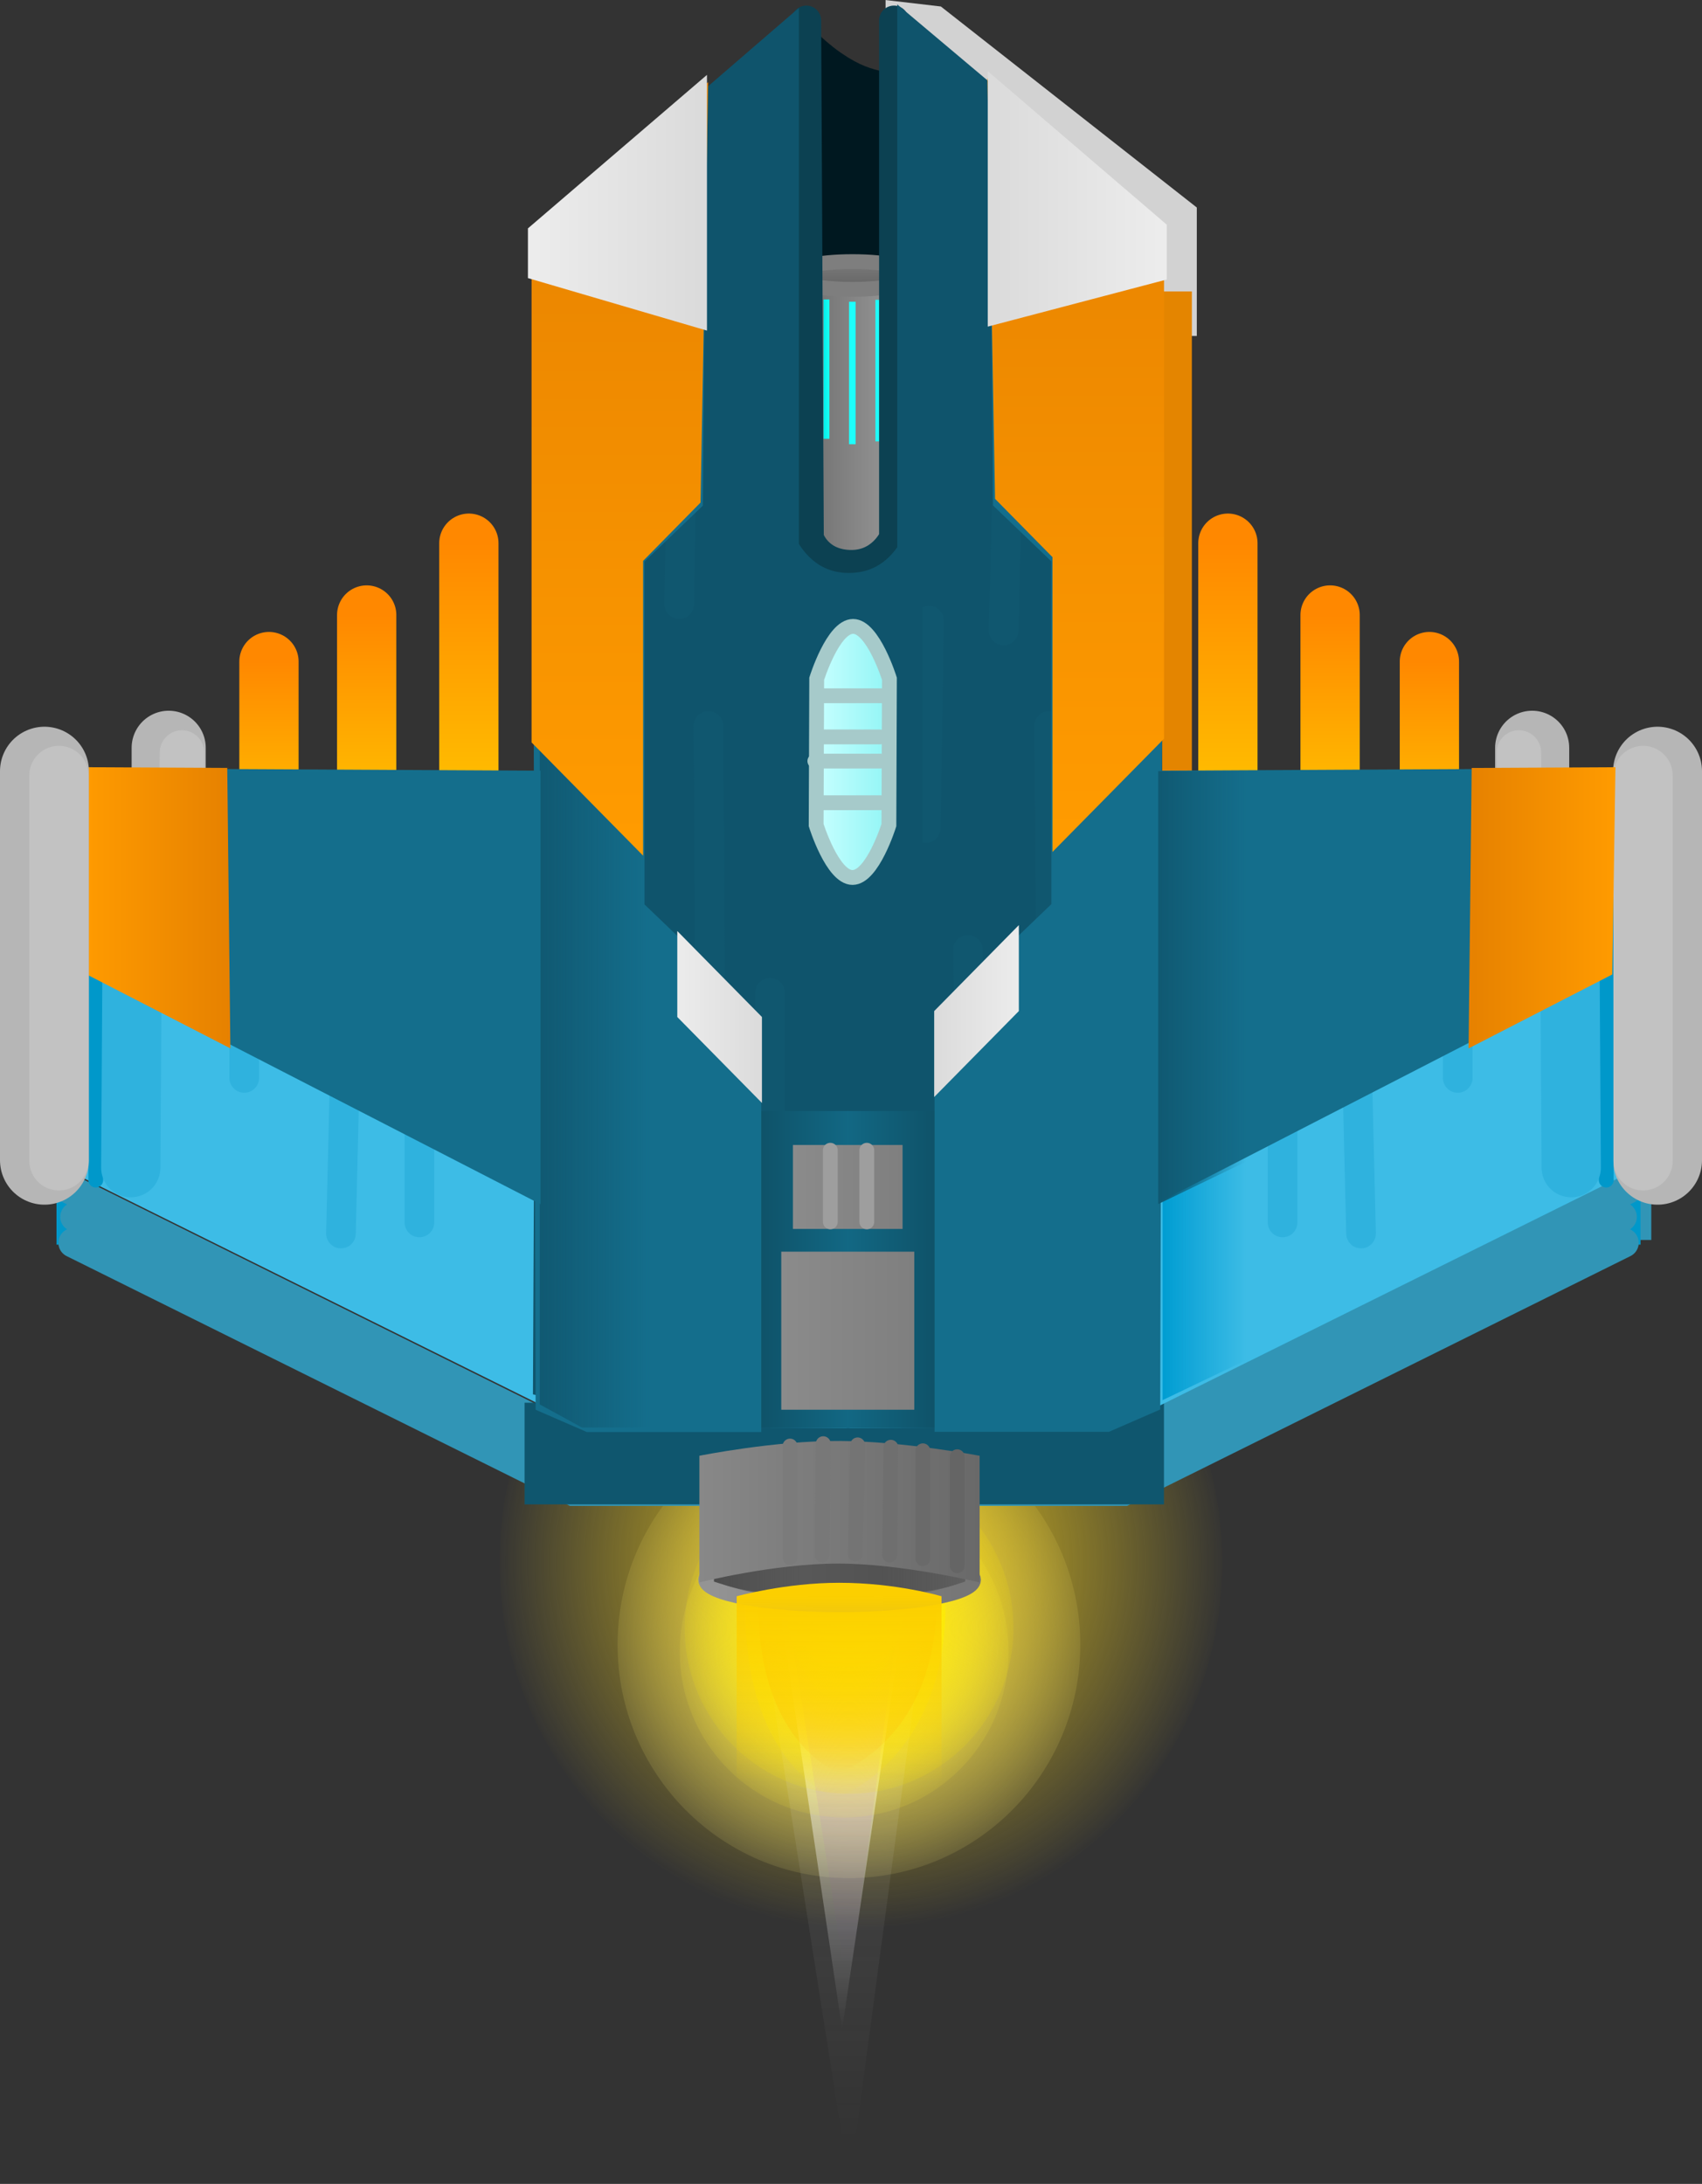 <svg version="1.1" xmlns="http://www.w3.org/2000/svg" xmlns:xlink="http://www.w3.org/1999/xlink" width="57.421" height="73.679" viewBox="0,0,57.421,73.679"><rect x="0" y="0" width="57.421" height="73.679" fill="#333333" stroke="none"/><defs><radialGradient cx="240.014" cy="208.211" r="8.898" gradientUnits="userSpaceOnUse" id="color-1"><stop offset="0" stop-color="#fff696"/><stop offset="1" stop-color="#fff696" stop-opacity="0"/></radialGradient><radialGradient cx="240.418" cy="205.428" r="12.355" gradientUnits="userSpaceOnUse" id="color-2"><stop offset="0" stop-color="#fcd81d"/><stop offset="1" stop-color="#fcd81d" stop-opacity="0"/></radialGradient><linearGradient x1="239.784" y1="204.322" x2="239.784" y2="221.186" gradientUnits="userSpaceOnUse" id="color-3"><stop offset="0" stop-color="#ffffff"/><stop offset="1" stop-color="#ffffff" stop-opacity="0"/></linearGradient><radialGradient cx="239.854" cy="208.445" r="6.322" gradientUnits="userSpaceOnUse" id="color-4"><stop offset="0" stop-color="#ffee35"/><stop offset="1" stop-color="#ffee35" stop-opacity="0"/></radialGradient><linearGradient x1="239.194" y1="125" x2="239.194" y2="219.026" gradientUnits="userSpaceOnUse" id="color-5"><stop offset="0" stop-color="#a300f2"/><stop offset="1" stop-color="#a300f2" stop-opacity="0"/></linearGradient><linearGradient x1="238.956" y1="96.982" x2="238.956" y2="225.002" gradientUnits="userSpaceOnUse" id="color-6"><stop offset="0" stop-color="#f1f1f1"/><stop offset="1" stop-color="#f1f1f1" stop-opacity="0"/></linearGradient><linearGradient x1="239.964" y1="204.618" x2="239.964" y2="212.526" gradientUnits="userSpaceOnUse" id="color-7"><stop offset="0" stop-color="#ff4f00"/><stop offset="1" stop-color="#ff4f00" stop-opacity="0"/></linearGradient><linearGradient x1="239.896" y1="204.865" x2="239.896" y2="210.211" gradientUnits="userSpaceOnUse" id="color-8"><stop offset="0" stop-color="#ffd400"/><stop offset="1" stop-color="#ffd400" stop-opacity="0"/></linearGradient><linearGradient x1="239.894" y1="204.507" x2="239.894" y2="213.389" gradientUnits="userSpaceOnUse" id="color-9"><stop offset="0" stop-color="#ffee00"/><stop offset="1" stop-color="#ffee00" stop-opacity="0"/></linearGradient><linearGradient x1="239.821" y1="204.434" x2="239.821" y2="208.321" gradientUnits="userSpaceOnUse" id="color-10"><stop offset="0" stop-color="#ffee00"/><stop offset="1" stop-color="#ffee00" stop-opacity="0"/></linearGradient><linearGradient x1="241.864" y1="204.507" x2="241.864" y2="208.394" gradientUnits="userSpaceOnUse" id="color-11"><stop offset="0" stop-color="#ffee00"/><stop offset="1" stop-color="#ffee00" stop-opacity="0"/></linearGradient><linearGradient x1="237.779" y1="204.507" x2="237.779" y2="208.394" gradientUnits="userSpaceOnUse" id="color-12"><stop offset="0" stop-color="#ffee00"/><stop offset="1" stop-color="#ffee00" stop-opacity="0"/></linearGradient><radialGradient cx="240.018" cy="207.643" r="6.322" gradientUnits="userSpaceOnUse" id="color-13"><stop offset="0" stop-color="#feea00"/><stop offset="1" stop-color="#feea00" stop-opacity="0"/></radialGradient><linearGradient x1="235.182" y1="206.021" x2="244.216" y2="206.021" gradientUnits="userSpaceOnUse" id="color-14"><stop offset="0" stop-color="#5f5f5f"/><stop offset="1" stop-color="#4c4c4c"/></linearGradient><linearGradient x1="235.182" y1="206.021" x2="244.216" y2="206.021" gradientUnits="userSpaceOnUse" id="color-15"><stop offset="0" stop-color="#949494"/><stop offset="1" stop-color="#757575"/></linearGradient><linearGradient x1="235.46" y1="204.219" x2="238.391" y2="204.219" gradientUnits="userSpaceOnUse" id="color-16"><stop offset="0" stop-color="#4c4c4c"/><stop offset="1" stop-color="#4c4c4c" stop-opacity="0"/></linearGradient><linearGradient x1="243.936" y1="204.219" x2="241.005" y2="204.219" gradientUnits="userSpaceOnUse" id="color-17"><stop offset="0" stop-color="#5f5f5f"/><stop offset="1" stop-color="#5f5f5f" stop-opacity="0"/></linearGradient><linearGradient x1="239.682" y1="206.576" x2="239.682" y2="212.849" gradientUnits="userSpaceOnUse" id="color-18"><stop offset="0" stop-color="#fccf00"/><stop offset="1" stop-color="#fccf00" stop-opacity="0"/></linearGradient><linearGradient x1="220.447" y1="175.042" x2="220.447" y2="181.167" gradientUnits="userSpaceOnUse" id="color-19"><stop offset="0" stop-color="#ff8800"/><stop offset="1" stop-color="#ffc500"/></linearGradient><linearGradient x1="259.597" y1="175.042" x2="259.597" y2="181.167" gradientUnits="userSpaceOnUse" id="color-20"><stop offset="0" stop-color="#ff8800"/><stop offset="1" stop-color="#ffc500"/></linearGradient><linearGradient x1="227.191" y1="171.048" x2="227.191" y2="180.498" gradientUnits="userSpaceOnUse" id="color-21"><stop offset="0" stop-color="#ff8800"/><stop offset="1" stop-color="#ffc500"/></linearGradient><linearGradient x1="223.744" y1="173.471" x2="223.744" y2="180.619" gradientUnits="userSpaceOnUse" id="color-22"><stop offset="0" stop-color="#ff8800"/><stop offset="1" stop-color="#ffc500"/></linearGradient><linearGradient x1="252.799" y1="171.048" x2="252.799" y2="180.498" gradientUnits="userSpaceOnUse" id="color-23"><stop offset="0" stop-color="#ff8800"/><stop offset="1" stop-color="#ffc500"/></linearGradient><linearGradient x1="256.247" y1="173.471" x2="256.247" y2="180.619" gradientUnits="userSpaceOnUse" id="color-24"><stop offset="0" stop-color="#ff8800"/><stop offset="1" stop-color="#ffc500"/></linearGradient><linearGradient x1="237.243" y1="167.871" x2="242.933" y2="167.871" gradientUnits="userSpaceOnUse" id="color-25"><stop offset="0" stop-color="#5f5f5f"/><stop offset="1" stop-color="#a8a8a8"/></linearGradient><linearGradient x1="240.131" y1="161.548" x2="240.131" y2="162.484" gradientUnits="userSpaceOnUse" id="color-26"><stop offset="0" stop-color="#7a7a7a"/><stop offset="1" stop-color="#646464"/></linearGradient><linearGradient x1="239.157" y1="165.175" x2="239.354" y2="165.175" gradientUnits="userSpaceOnUse" id="color-27"><stop offset="0" stop-color="#00eeec"/><stop offset="1" stop-color="#1cfff4"/></linearGradient><linearGradient x1="236.291" y1="195.555" x2="240.034" y2="195.555" gradientUnits="userSpaceOnUse" id="color-28"><stop offset="0" stop-color="#0e4d62"/><stop offset="1" stop-color="#126884"/></linearGradient><linearGradient x1="243.678" y1="195.555" x2="239.936" y2="195.555" gradientUnits="userSpaceOnUse" id="color-29"><stop offset="0" stop-color="#0e4d62"/><stop offset="1" stop-color="#126884"/></linearGradient><linearGradient x1="229.582" y1="179.103" x2="233.303" y2="179.103" gradientUnits="userSpaceOnUse" id="color-30"><stop offset="0" stop-color="#105972"/><stop offset="1" stop-color="#105972" stop-opacity="0"/></linearGradient><linearGradient x1="214.19" y1="183.348" x2="219.145" y2="183.348" gradientUnits="userSpaceOnUse" id="color-31"><stop offset="0" stop-color="#ff9b00"/><stop offset="1" stop-color="#e68100"/></linearGradient><linearGradient x1="250.594" y1="193.405" x2="253.439" y2="193.405" gradientUnits="userSpaceOnUse" id="color-32"><stop offset="0" stop-color="#009dd2"/><stop offset="1" stop-color="#009dd2" stop-opacity="0"/></linearGradient><linearGradient x1="238.909" y1="178.09" x2="241.38" y2="178.09" gradientUnits="userSpaceOnUse" id="color-33"><stop offset="0" stop-color="#c7ffff"/><stop offset="1" stop-color="#91f5f5"/></linearGradient><linearGradient x1="250.449" y1="189.165" x2="253.404" y2="189.165" gradientUnits="userSpaceOnUse" id="color-34"><stop offset="0" stop-color="#105972"/><stop offset="1" stop-color="#105972" stop-opacity="0"/></linearGradient><linearGradient x1="238.124" y1="192.766" x2="241.823" y2="192.766" gradientUnits="userSpaceOnUse" id="color-35"><stop offset="0" stop-color="#8b8b8b"/><stop offset="1" stop-color="#7f7f7f"/></linearGradient><linearGradient x1="265.874" y1="183.348" x2="260.919" y2="183.348" gradientUnits="userSpaceOnUse" id="color-36"><stop offset="0" stop-color="#ff9b00"/><stop offset="1" stop-color="#e68100"/></linearGradient><linearGradient x1="232.158" y1="156.167" x2="232.158" y2="180.979" gradientUnits="userSpaceOnUse" id="color-37"><stop offset="0" stop-color="#e68100"/><stop offset="1" stop-color="#ff9b00"/></linearGradient><linearGradient x1="232.158" y1="156.167" x2="232.158" y2="180.979" gradientUnits="userSpaceOnUse" id="color-38"><stop offset="0" stop-color="#e68100"/><stop offset="1" stop-color="#ff9b00"/></linearGradient><linearGradient x1="247.793" y1="156.042" x2="247.793" y2="180.854" gradientUnits="userSpaceOnUse" id="color-39"><stop offset="0" stop-color="#e68100"/><stop offset="1" stop-color="#ff9b00"/></linearGradient><linearGradient x1="247.793" y1="156.042" x2="247.793" y2="180.854" gradientUnits="userSpaceOnUse" id="color-40"><stop offset="0" stop-color="#e68100"/><stop offset="1" stop-color="#ff9b00"/></linearGradient><linearGradient x1="234.223" y1="187.033" x2="237.079" y2="187.033" gradientUnits="userSpaceOnUse" id="color-41"><stop offset="0" stop-color="#ececec"/><stop offset="1" stop-color="#dbdbdb"/></linearGradient><linearGradient x1="235.651" y1="183.333" x2="235.651" y2="187.033" gradientUnits="userSpaceOnUse" id="color-42"><stop offset="0" stop-color="#000000" stop-opacity="0"/><stop offset="1" stop-color="#000000" stop-opacity="0"/></linearGradient><linearGradient x1="242.89" y1="186.833" x2="245.747" y2="186.833" gradientUnits="userSpaceOnUse" id="color-43"><stop offset="0" stop-color="#dbdbdb"/><stop offset="1" stop-color="#ececec"/></linearGradient><linearGradient x1="244.319" y1="183.133" x2="244.319" y2="186.833" gradientUnits="userSpaceOnUse" id="color-44"><stop offset="0" stop-color="#000000" stop-opacity="0"/><stop offset="1" stop-color="#000000" stop-opacity="0"/></linearGradient><linearGradient x1="229.434" y1="159.667" x2="234.974" y2="159.667" gradientUnits="userSpaceOnUse" id="color-45"><stop offset="0" stop-color="#ececec"/><stop offset="1" stop-color="#dbdbdb"/></linearGradient><linearGradient x1="229.434" y1="159.667" x2="234.974" y2="159.667" gradientUnits="userSpaceOnUse" id="color-46"><stop offset="0" stop-color="#ececec"/><stop offset="1" stop-color="#dbdbdb"/></linearGradient><linearGradient x1="244.946" y1="159.542" x2="250.487" y2="159.542" gradientUnits="userSpaceOnUse" id="color-47"><stop offset="0" stop-color="#dbdbdb"/><stop offset="1" stop-color="#ececec"/></linearGradient><linearGradient x1="244.946" y1="159.542" x2="250.487" y2="159.542" gradientUnits="userSpaceOnUse" id="color-48"><stop offset="0" stop-color="#dbdbdb"/><stop offset="1" stop-color="#ececec"/></linearGradient><linearGradient x1="237.731" y1="197.616" x2="242.217" y2="197.616" gradientUnits="userSpaceOnUse" id="color-49"><stop offset="0" stop-color="#8b8b8b"/><stop offset="1" stop-color="#7f7f7f"/></linearGradient><linearGradient x1="234.969" y1="203.973" x2="244.424" y2="203.973" gradientUnits="userSpaceOnUse" id="color-50"><stop offset="0" stop-color="#888888"/><stop offset="1" stop-color="#696969"/></linearGradient></defs><g transform="translate(-211.373,-152.722)"><g data-paper-data="{&quot;isPaintingLayer&quot;:true}" fill-rule="nonzero" stroke-linejoin="miter" stroke-miterlimit="10" stroke-dasharray="" stroke-dashoffset="0" style="mix-blend-mode: normal"><path d="M241.25,164.056v-11.333l1.865,0.218l8.635,6.782v4.333z" fill="#d2d2d2" stroke="none" stroke-width="0" stroke-linecap="butt"/><path d="M250.583,179.222v-16.667h1v16.667z" fill="#e48500" stroke="none" stroke-width="0" stroke-linecap="butt"/><path d="M265.75,194.556v-15.5h1.333v15.5z" fill="#3195b6" stroke="none" stroke-width="NaN" stroke-linecap="butt"/><path d="M247.819,208.211c0,4.349 -3.495,7.874 -7.805,7.874c-4.311,0 -7.805,-3.526 -7.805,-7.874c0,-4.349 3.495,-7.874 7.805,-7.874c4.311,0 7.805,3.526 7.805,7.874z" fill="url(#color-1)" stroke="none" stroke-width="0" stroke-linecap="butt"/><path d="M252.608,205.428c0,6.823 -5.458,12.355 -12.19,12.355c-6.732,0 -12.19,-5.531 -12.19,-12.355c0,-6.823 5.458,-12.355 12.19,-12.355c6.732,0 12.19,5.531 12.19,12.355z" fill="url(#color-2)" stroke="none" stroke-width="0" stroke-linecap="butt"/><path d="M242.284,204.322l-2.5,16.864l-2.5,-16.864z" fill="url(#color-3)" stroke="#000000" stroke-width="0" stroke-linecap="round"/><path d="M245.399,208.445c0,3.09 -2.483,5.595 -5.546,5.595c-3.063,0 -5.546,-2.505 -5.546,-5.595c0,-3.09 2.483,-5.595 5.546,-5.595c3.063,0 5.546,2.505 5.546,5.595z" fill="url(#color-4)" stroke="none" stroke-width="0" stroke-linecap="butt"/><g stroke="#000000" stroke-width="0" stroke-linecap="round"><path d="M241.981,205.121l-1.998,14.932l-2.352,-14.932z" fill="url(#color-5)"/><path d="M242.75,206.07l-2.72,20.331l-3.202,-20.331z" fill="url(#color-6)"/><path d="M241.062,204.618c0,0 1.971,0.547 1.904,2.416c-0.161,4.468 -3.295,5.491 -3.295,5.491c0,0 -2.644,-0.91 -2.709,-5.491c-0.028,-1.951 1.831,-2.416 1.831,-2.416z" fill="url(#color-7)"/><path d="M240.639,204.865c0,0 1.332,0.37 1.287,1.633c-0.109,3.021 -2.227,3.712 -2.227,3.712c0,0 -1.787,-0.615 -1.831,-3.712c-0.019,-1.319 1.237,-1.633 1.237,-1.633z" fill="url(#color-8)"/><path d="M241.128,204.507c0,0 2.214,0.614 2.138,2.714c-0.181,5.019 -3.701,6.168 -3.701,6.168c0,0 -2.97,-1.022 -3.043,-6.168c-0.031,-2.191 2.056,-2.714 2.056,-2.714z" fill="url(#color-9)"/><path d="M240.361,204.434c0,0 0.969,0.269 0.936,1.188c-0.079,2.196 -1.62,2.7 -1.62,2.7c0,0 -1.3,-0.447 -1.332,-2.7c-0.014,-0.959 0.9,-1.188 0.9,-1.188z" fill="url(#color-10)"/><path d="M242.404,204.507c0,0 0.969,0.269 0.936,1.188c-0.079,2.196 -1.62,2.7 -1.62,2.7c0,0 -1.3,-0.447 -1.332,-2.7c-0.014,-0.959 0.9,-1.188 0.9,-1.188z" fill="url(#color-11)"/><path d="M238.319,204.507c0,0 0.969,0.269 0.936,1.188c-0.079,2.196 -1.62,2.7 -1.62,2.7c0,0 -1.3,-0.447 -1.332,-2.7c-0.014,-0.959 0.9,-1.188 0.9,-1.188z" fill="url(#color-12)"/></g><path d="M245.564,207.643c0,3.09 -2.483,5.595 -5.546,5.595c-3.063,0 -5.546,-2.505 -5.546,-5.595c0,-3.09 2.483,-5.595 5.546,-5.595c3.063,0 5.546,2.505 5.546,5.595z" fill="url(#color-13)" stroke="none" stroke-width="0" stroke-linecap="butt"/><path d="M244.216,206.021c0,0.464 -2.022,0.841 -4.517,0.841c-2.495,0 -4.517,-0.376 -4.517,-0.841c0,-0.464 2.022,-0.841 4.517,-0.841c2.495,0 4.517,0.376 4.517,0.841z" fill="url(#color-14)" stroke="url(#color-15)" stroke-width="0.5" stroke-linecap="butt"/><path d="M235.46,206.081v-3.724h2.931l0.034,4.207c0,0 -1.151,-0.044 -1.668,-0.128c-0.467,-0.076 -1.298,-0.355 -1.298,-0.355z" fill="url(#color-16)" stroke="none" stroke-width="0" stroke-linecap="butt"/><path d="M242.639,206.436c-0.517,0.084 -1.668,0.128 -1.668,0.128l0.034,-4.207h2.931v3.724c0,0 -0.831,0.279 -1.298,0.355z" data-paper-data="{&quot;index&quot;:null}" fill="url(#color-17)" stroke="none" stroke-width="0" stroke-linecap="butt"/><path d="M213.279,194.714v-1.938h1.062v1.938z" fill="#0098ca" stroke="none" stroke-width="0" stroke-linecap="butt"/><path d="M237.525,200.819v-6h2.5v6z" fill="#0098ca" stroke="none" stroke-width="0" stroke-linecap="butt"/><path d="M265.659,194.714v-1.938h1.062v1.938z" fill="#0098ca" stroke="none" stroke-width="0" stroke-linecap="butt"/><path d="M239.975,200.819v-6h2.5v6z" fill="#0098ca" stroke="none" stroke-width="0" stroke-linecap="butt"/><path d="M236.227,212.849v-6.273c0,0 1.638,-0.455 3.455,-0.455c1.938,0 3.455,0.455 3.455,0.455v6.273z" fill="url(#color-18)" stroke="none" stroke-width="0" stroke-linecap="butt"/><g><g fill="none" stroke="#3195b6" stroke-width="1" stroke-linecap="round"><path d="M239.779,203.026h-9.062l-16.875,-8.375"/><path d="M239.842,202.151h-9.062l-16.875,-8.375"/><path d="M239.654,201.214h-9.062l-16.875,-8.375"/></g><g fill="none" stroke="#3195b6" stroke-width="1" stroke-linecap="round"><path d="M266.159,194.651l-16.875,8.375h-9.062"/><path d="M266.096,193.776l-16.875,8.375h-9.062"/><path d="M266.284,192.839l-16.875,8.375h-9.062"/></g><path d="M229.071,203.476v-3.429h21.571v3.429z" fill="#0f566e" stroke="none" stroke-width="0" stroke-linecap="butt"/></g><g><g><path d="M238.218,153.138c0,0 0.867,0.912 1.522,1.364c0.656,0.452 1.027,0.538 1.433,0.636c0.406,0.099 0.806,-0.091 0.806,-0.091l1.343,16.909l-8.327,1.364z" fill="#001820" stroke="#ff0000" stroke-width="0" stroke-linecap="round"/><path d="M220.447,175.042v6.125" fill="none" stroke="url(#color-19)" stroke-width="2" stroke-linecap="round"/><path d="M259.597,181.167v-6.125" fill="none" stroke="url(#color-20)" stroke-width="2" stroke-linecap="round"/><g><g><path d="M217.064,177.95v4.091" fill="none" stroke="#b6b6b6" stroke-width="2.5" stroke-linecap="round"/><path d="M218.519,183.026v-3.917" fill="none" stroke="#115e78" stroke-width="0.5" stroke-linecap="round"/><path d="M218.721,183.245v-4.318h1.567v4.318z" fill="#136985" stroke="none" stroke-width="0" stroke-linecap="butt"/></g><path d="M217.467,182.291l0.045,-4.182" fill="none" stroke="#c2c2c2" stroke-width="1.5" stroke-linecap="round"/></g><g data-paper-data="{&quot;index&quot;:null}"><g><path d="M263.064,177.95v4.091" fill="none" stroke="#b6b6b6" stroke-width="2.5" stroke-linecap="round"/><path d="M261.609,183.026v-3.917" fill="none" stroke="#115e78" stroke-width="0.5" stroke-linecap="round"/><path d="M259.841,183.245v-4.318h1.567v4.318z" fill="#136985" stroke="none" stroke-width="0" stroke-linecap="butt"/></g><path d="M262.662,182.291l-0.045,-4.182" fill="none" stroke="#c2c2c2" stroke-width="1.5" stroke-linecap="round"/></g><g fill="none" stroke-width="2" stroke-linecap="round"><path d="M227.191,171.048v9.45" stroke="url(#color-21)"/><path d="M223.744,173.471v7.148" stroke="url(#color-22)"/></g><g data-paper-data="{&quot;index&quot;:null}" fill="none" stroke-width="2" stroke-linecap="round"><path d="M252.799,180.498v-9.45" stroke="url(#color-23)"/><path d="M256.247,180.619v-7.148" stroke="url(#color-24)"/></g><path d="M237.243,173.77v-11.798h5.691v11.798z" fill="url(#color-25)" stroke="none" stroke-width="0" stroke-linecap="butt"/><path d="M242.253,162.016c0,0.258 -0.95,0.468 -2.121,0.468c-1.172,0 -2.121,-0.209 -2.121,-0.468c0,-0.258 0.95,-0.468 2.121,-0.468c1.172,0 2.121,0.209 2.121,0.468z" fill="url(#color-26)" stroke="#7e7e7e" stroke-width="0.5" stroke-linecap="butt"/><path d="M214.154,178.865l25.974,0.125l-0.047,21.914l-8.961,-0.039l-17.387,-8.625z" fill="#3dbce6" stroke="#b6b6b6" stroke-width="0" stroke-linecap="round"/><path d="M214.604,192.536l0.013,-13.59" fill="none" stroke="#0098ca" stroke-width="0.5" stroke-linecap="round"/><path d="M215.861,179.885l-0.076,12.231" fill="none" stroke="#2fb2de" stroke-width="2" stroke-linecap="round"/><path d="M214.922,180.248v-1.357h1.899v1.357z" fill="#00bcfb" stroke="none" stroke-width="0" stroke-linecap="butt"/><path d="M238.841,180.319v19.286" fill="none" stroke="#3195b6" stroke-width="2.5" stroke-linecap="round"/><path d="M237.645,183.748v-4.714h2.462v4.714z" fill="#f00000" stroke="none" stroke-width="0" stroke-linecap="butt"/><path d="M228.97,191.901v-7.188" fill="none" stroke="#00bcfb" stroke-width="1" stroke-linecap="round"/><path d="M230.755,192.464l0.123,-8.688" fill="none" stroke="#f50000" stroke-width="1" stroke-linecap="round"/><path d="M219.613,181.151v7.938" fill="none" stroke="#2fb2de" stroke-width="1" stroke-linecap="round"/><path d="M225.523,182.089v11.875" fill="none" stroke="#2fb2de" stroke-width="1" stroke-linecap="round"/><path d="M233.895,184.276l-0.062,11.188" fill="none" stroke="#fa0000" stroke-width="1" stroke-linecap="round"/><path d="M222.999,189.214l-0.123,5.125" fill="none" stroke="#2fb2de" stroke-width="1" stroke-linecap="round"/><path d="M236.295,192.401l-0.062,-11" fill="none" stroke="#fa0000" stroke-width="1" stroke-linecap="round"/><path d="M266.432,192.24l-17.387,8.625l-8.961,0.039l-0.047,-21.914l25.974,-0.125z" fill="#3dbce6" stroke="#b6b6b6" stroke-width="0" stroke-linecap="round"/><path d="M267.294,191.865v-13.125" fill="none" stroke="#b6b6b6" stroke-width="3" stroke-linecap="round"/><path d="M265.55,178.946l0.013,13.59" fill="none" stroke="#0098ca" stroke-width="0.5" stroke-linecap="round"/><path d="M266.806,178.885v13" fill="none" stroke="#c2c2c2" stroke-width="2" stroke-linecap="round"/><path d="M264.306,179.885l0.076,12.231" fill="none" stroke="#2fb2de" stroke-width="2" stroke-linecap="round"/><path d="M263.345,180.248v-1.357h1.899v1.357z" fill="#00b1ec" stroke="none" stroke-width="0" stroke-linecap="butt"/><path d="M241.326,199.605v-19.286" fill="none" stroke="#3195b6" stroke-width="2.5" stroke-linecap="round"/><path d="M240.059,183.748v-4.714h2.462v4.714z" fill="#f00000" stroke="none" stroke-width="0" stroke-linecap="butt"/><path d="M251.197,191.901v-7.188" fill="none" stroke="#00bcfb" stroke-width="1" stroke-linecap="round"/><path d="M249.288,183.776l0.123,8.688" fill="none" stroke="#f50000" stroke-width="1" stroke-linecap="round"/><path d="M260.553,181.151v7.938" fill="none" stroke="#2fb2de" stroke-width="1" stroke-linecap="round"/><path d="M254.644,193.964v-11.875" fill="none" stroke="#2fb2de" stroke-width="1" stroke-linecap="round"/><path d="M246.272,184.276l0.062,11.188" fill="none" stroke="#fa0000" stroke-width="1" stroke-linecap="round"/><path d="M257.291,194.339l-0.123,-5.125" fill="none" stroke="#2fb2de" stroke-width="1" stroke-linecap="round"/><path d="M243.871,192.401l0.062,-11" fill="none" stroke="#fa0000" stroke-width="1" stroke-linecap="round"/><path d="M240.907,167.613v-4.774h0.254v4.774z" fill="#1dfffb" stroke="none" stroke-width="0" stroke-linecap="butt"/><path d="M241.531,153.411v17.455c0,0 -0.406,0.959 -1.522,0.909c-1.091,-0.049 -1.343,-0.909 -1.343,-0.909l-0.09,-17.455" fill="none" stroke="#0c4152" stroke-width="1" stroke-linecap="round"/><path d="M230.608,198.728l0.178,-37.581l6.29,-5.429v15.663c0,0 0.788,1.921 2.932,1.921c2.106,0 2.886,-1.791 2.886,-1.791v-15.953l6.447,5.429l-0.212,37.762l-2.901,0.711l-11.394,0.057z" fill="#0f546c" stroke="#0f546c" stroke-width="2.5" stroke-linecap="round"/><path d="M235.273,177.214l0.109,18.333" fill="none" stroke="#10576f" stroke-width="1" stroke-linecap="round"/><path d="M246.873,188.992l-0.109,-11.778" fill="none" stroke="#10576f" stroke-width="1" stroke-linecap="round"/><path d="M244.247,195.436l-0.219,-10.667" fill="none" stroke="#10576f" stroke-width="1" stroke-linecap="round"/><path d="M237.352,186.214v13.333" fill="none" stroke="#10576f" stroke-width="1" stroke-linecap="round"/><path d="M242.714,173.659l-0.109,7" fill="none" stroke="#10576f" stroke-width="1" stroke-linecap="round"/><path d="M234.507,159.325l-0.219,13.778" fill="none" stroke="#10576f" stroke-width="1" stroke-linecap="round"/><path d="M247.967,172.436l0.219,-12.111" fill="none" stroke="#fa0000" stroke-width="1" stroke-linecap="round"/><path d="M245.232,173.992l0.328,-13" fill="none" stroke="#10576f" stroke-width="1" stroke-linecap="round"/><path d="M239.157,167.525v-4.7h0.197v4.7z" fill="url(#color-27)" stroke="none" stroke-width="0" stroke-linecap="butt"/><path d="M240.017,167.709v-4.806h0.222v4.806z" fill="#1dfffb" stroke="none" stroke-width="0" stroke-linecap="butt"/><path d="M238.447,175.832l1.393,-1.057l1.483,0.912v7.723l-1.438,0.547l-1.438,-0.693z" fill="#8cffff" stroke="#7e7e7e" stroke-width="0.5" stroke-linecap="round"/><path d="M241.22,175.694l-1.416,1.125l-1.293,-0.875" fill="none" stroke="#55eded" stroke-width="0.5" stroke-linecap="round"/><path d="M238.758,183.194l0.985,-0.688l1.231,0.812" fill="none" stroke="#55eded" stroke-width="0.5" stroke-linecap="round"/><path d="M240.05,183.632l-0.185,-0.562l-0.062,-6.562l0.062,-1.5" fill="none" stroke="#4fdada" stroke-width="0.5" stroke-linecap="round"/><path d="M238.447,175.832l1.393,-1.057l1.483,0.912v7.723l-1.438,0.547l-1.438,-0.693z" fill="none" stroke="#7e7e7e" stroke-width="0.5" stroke-linecap="round"/><path d="M240.119,176.95l0.915,-0.821l0.023,6.988l-0.961,-0.786z" fill="#5cffff" stroke="none" stroke-width="0" stroke-linecap="round"/><path d="M240.103,182.995l0.682,0.37l-0.508,0.132z" fill="#57f3f3" stroke="#56eeee" stroke-width="0" stroke-linecap="round"/><path d="M239.582,182.321l-0.915,0.664l-0.023,-6.804l0.961,0.786z" data-paper-data="{&quot;index&quot;:null}" fill="#87ffff" stroke="none" stroke-width="0" stroke-linecap="round"/><path d="M236.291,200.905v-10.7h3.743v10.7z" fill="url(#color-28)" stroke="none" stroke-width="0" stroke-linecap="butt"/><path d="M239.936,200.905v-10.7h3.743v10.7z" data-paper-data="{&quot;index&quot;:null}" fill="url(#color-29)" stroke="none" stroke-width="0" stroke-linecap="butt"/><path d="M239.756,183.63l-0.742,-0.343l0.605,-0.37z" data-paper-data="{&quot;index&quot;:null}" fill="#5afbfb" stroke="#56eeee" stroke-width="0" stroke-linecap="round"/><path d="M234.945,156.23l-0.109,13.444l-1.97,1.889v11.778l3.94,3.778v13.667h-5.581l-1.532,-0.667l-0.109,-39.333z" fill="#146e8c" stroke="#146e8c" stroke-width="0.5" stroke-linecap="round"/><path d="M229.582,200.103v-39.444l3.721,-3.333v43.556h-2.298z" fill="url(#color-30)" stroke="none" stroke-width="0" stroke-linecap="butt"/><path d="M250.375,160.778l-0.109,39.333l-1.532,0.667h-5.581v-13.667l3.94,-3.778v-11.778l-1.97,-1.889l-0.109,-13.444z" data-paper-data="{&quot;index&quot;:null}" fill="#146e8c" stroke="#146e8c" stroke-width="0.5" stroke-linecap="round"/><path d="M229.358,192.938l-14.774,-7.6l-0.098,-6.444l14.872,0.078z" fill="#146e8c" stroke="#146e8c" stroke-width="0.5" stroke-linecap="round"/><path d="M219.145,188.091l-4.848,-2.494l-0.107,-6.992l4.85,0.025z" fill="url(#color-31)" stroke="#ff9b00" stroke-width="0" stroke-linecap="round"/><path d="M250.594,199.96v-13.111h2.845v11.749z" fill="url(#color-32)" stroke="none" stroke-width="0" stroke-linecap="butt"/><path d="M250.599,178.972l14.872,-0.078l-0.099,6.444l-14.774,7.6z" data-paper-data="{&quot;index&quot;:null}" fill="#146e8c" stroke="#146e8c" stroke-width="0.5" stroke-linecap="round"/><g fill="none" stroke-linecap="round"><path d="M212.873,178.74v13.125" stroke="#b6b6b6" stroke-width="3"/><path d="M213.361,191.885v-13" stroke="#c2c2c2" stroke-width="2"/></g><path d="M237.769,184.733v-12.5h4.728v12.5z" fill="#0f546c" stroke="none" stroke-width="0" stroke-linecap="butt"/><g stroke="#a6caca" stroke-width="0.5" stroke-linecap="round"><path d="M241.362,180.558c0,0 -0.55,1.768 -1.227,1.768c-0.677,0 -1.227,-1.768 -1.227,-1.768l0.018,-4.935c0,0 0.55,-1.768 1.227,-1.768c0.677,0 1.227,1.768 1.227,1.768z" fill="url(#color-33)"/><path d="M239.044,176.196h2.119" fill="none"/><path d="M239.044,177.584h2.023" fill="none"/><path d="M241.163,179.804h-2.215" fill="none"/><path d="M241.079,178.399h-2.215" fill="none"/></g><path d="M250.449,193.344v-14.607h2.955v13.179z" fill="url(#color-34)" stroke="none" stroke-width="0" stroke-linecap="butt"/><path d="M238.124,194.183v-2.833h3.699v2.833z" fill="url(#color-35)" stroke="none" stroke-width="0" stroke-linecap="butt"/><path d="M239.386,191.528v2.417" fill="none" stroke="#9e9e9e" stroke-width="0.5" stroke-linecap="round"/><path d="M240.617,191.528v2.417" fill="none" stroke="#9e9e9e" stroke-width="0.5" stroke-linecap="round"/><path d="M261.024,178.631l4.85,-0.025l-0.107,6.992l-4.848,2.494z" data-paper-data="{&quot;index&quot;:null}" fill="url(#color-36)" stroke="#ff9b00" stroke-width="0" stroke-linecap="round"/><path d="M235.005,156.042l-0.246,13.531l-1.939,1.969v9.438l-3.263,-3.312v-17z" fill="url(#color-37)" stroke="url(#color-38)" stroke-width="0.5" stroke-linecap="round"/><path d="M250.394,160.542v17l-3.263,3.312v-9.438l-1.939,-1.969l-0.246,-13.531z" data-paper-data="{&quot;index&quot;:null}" fill="url(#color-39)" stroke="url(#color-40)" stroke-width="0.5" stroke-linecap="round"/><path d="M234.223,187.033v-2.9l2.856,2.9v2.9z" fill="url(#color-41)" stroke="url(#color-42)" stroke-width="0" stroke-linecap="butt"/><path d="M242.89,189.733v-2.9l2.856,-2.9v2.9z" data-paper-data="{&quot;index&quot;:null}" fill="url(#color-43)" stroke="url(#color-44)" stroke-width="0" stroke-linecap="butt"/><path d="M234.974,155.792v7.75l-5.54,-1.625v-1.375z" fill="url(#color-45)" stroke="url(#color-46)" stroke-width="0.5" stroke-linecap="round"/><path d="M250.487,160.417v1.542l-5.54,1.458v-7.75z" data-paper-data="{&quot;index&quot;:null}" fill="url(#color-47)" stroke="url(#color-48)" stroke-width="0.5" stroke-linecap="round"/></g><path d="M237.731,200.283v-5.333h4.487v5.333z" fill="url(#color-49)" stroke="none" stroke-width="0" stroke-linecap="butt"/></g><g><path d="M234.969,206.109v-4.273c0,0 2.538,-0.512 4.727,-0.5c2.188,0.012 4.727,0.5 4.727,0.5v4.273c0,0 -2.622,-0.636 -4.773,-0.636c-2.181,0 -4.682,0.636 -4.682,0.636z" fill="url(#color-50)" stroke="none" stroke-width="0" stroke-linecap="butt"/><path d="M243.667,205.548v-3.68" fill="none" stroke="#656565" stroke-width="0.5" stroke-linecap="round"/><path d="M242.507,205.308v-3.64" fill="none" stroke="#6a6a6a" stroke-width="0.5" stroke-linecap="round"/><path d="M241.387,205.188l0.04,-3.64" fill="none" stroke="#6f6f6f" stroke-width="0.5" stroke-linecap="round"/><path d="M240.307,201.468l-0.08,3.68" fill="none" stroke="#747474" stroke-width="0.5" stroke-linecap="round"/><path d="M239.147,201.428l-0.04,3.76" fill="none" stroke="#787878" stroke-width="0.5" stroke-linecap="round"/><path d="M238.027,205.268v-3.76" fill="none" stroke="#7b7b7b" stroke-width="0.5" stroke-linecap="round"/></g></g></g></svg>
